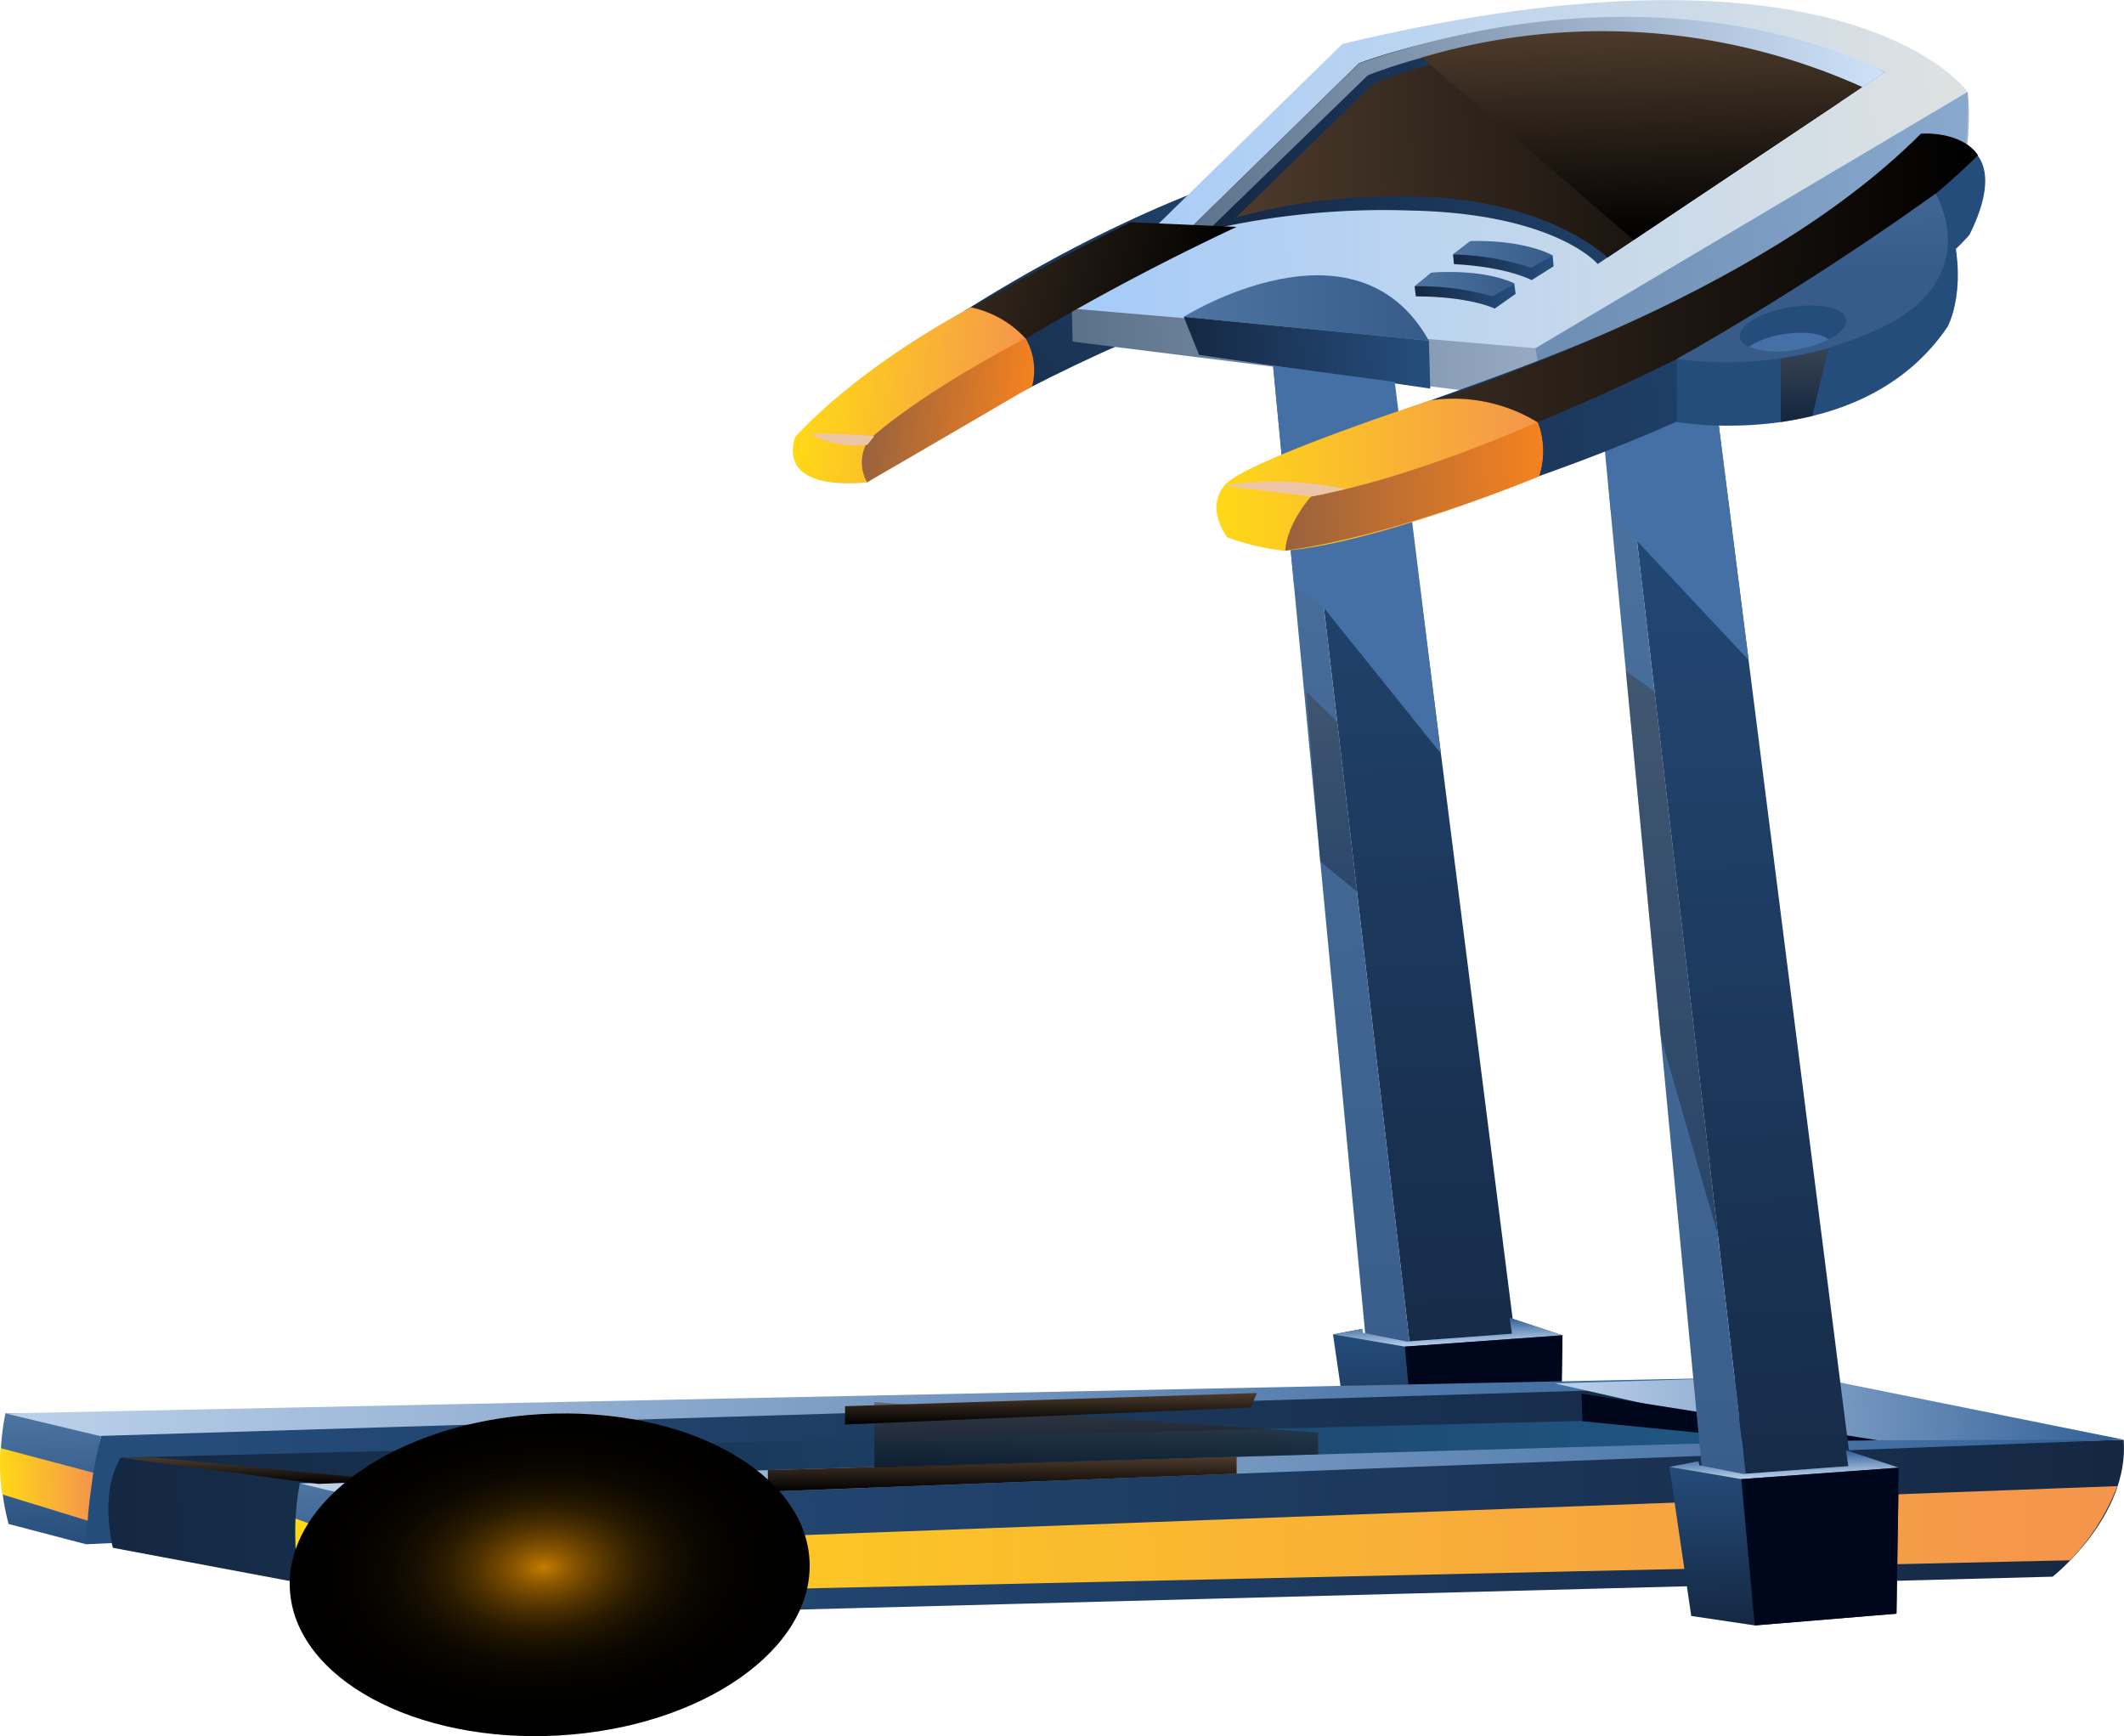 <?xml version="1.0" encoding="UTF-8"?>
<svg data-bbox="0.002 0.008 193.516 159.425" viewBox="0 0 193.52 158.16" xmlns:xlink="http://www.w3.org/1999/xlink" xmlns="http://www.w3.org/2000/svg" data-type="ugc">
    <g>
        <defs>
            <linearGradient gradientUnits="userSpaceOnUse" gradientTransform="matrix(.5 -.55 -.74 -.67 -120.58 -227.8)" y2="-341.69" x2="-5.84" y1="-341.69" x1="-91.21" id="9594c09f-1919-48ed-865b-1813c87cc84f">
                <stop stop-color="#152843" offset=".01"/>
                <stop stop-color="#254d7c" offset=".97"/>
            </linearGradient>
            <linearGradient xlink:href="#9594c09f-1919-48ed-865b-1813c87cc84f" gradientTransform="rotate(-1.56 -135.284 34.89)" y2="23.39" x2="126.65" y1="140.77" x1="126.65" id="217f2a7c-f265-4564-878a-a974fe2da7c2"/>
            <linearGradient gradientUnits="userSpaceOnUse" gradientTransform="rotate(-1.56 -135.284 34.89)" y2="24.54" x2="120.92" y1="140.78" x1="120.92" id="b79587d7-e5f2-4387-9a55-1600c32a7bb8">
                <stop stop-color="#375c89" offset=".01"/>
                <stop stop-color="#4d73a0" offset=".97"/>
            </linearGradient>
            <linearGradient xlink:href="#9594c09f-1919-48ed-865b-1813c87cc84f" gradientTransform="rotate(-1.56 -135.284 34.89)" y2="127.47" x2="129.44" y1="143.19" x1="129.44" id="c42d20ae-d571-4ddf-9188-2180ffe9b262"/>
            <linearGradient gradientUnits="userSpaceOnUse" gradientTransform="rotate(-1.56 -135.284 34.89)" y2="127.47" x2="129.44" y1="129.83" x1="129.44" id="c16955dd-77df-400f-8d14-1e803b94b02c">
                <stop stop-color="#bbd0ea" offset=".01"/>
                <stop stop-color="#305f96" offset="1"/>
            </linearGradient>
            <linearGradient gradientUnits="userSpaceOnUse" gradientTransform="rotate(-1.56 -135.284 34.89)" y2="138.61" x2="164.07" y1="138.61" x1="4.67" id="187c3a5d-c7bb-4e53-9c53-baa076f86d64">
                <stop stop-color="#254d7c" offset=".03"/>
                <stop stop-color="#152843" offset=".99"/>
            </linearGradient>
            <linearGradient gradientUnits="userSpaceOnUse" gradientTransform="rotate(-1.56 -135.284 34.89)" y2="132.43" x2="2.31" y1="144.54" x1="2.31" id="bd8968b1-9be2-4e75-a2f2-3814c6f035b5">
                <stop stop-color="#274e7c" offset=".01"/>
                <stop stop-color="#4d73a0" offset=".97"/>
            </linearGradient>
            <linearGradient xlink:href="#c16955dd-77df-400f-8d14-1e803b94b02c" y2="133.57" x2="164.06" y1="133.57" x1="-2.11" id="fbe11693-c85b-45ef-a89f-1445f2ed3812"/>
            <linearGradient gradientUnits="userSpaceOnUse" gradientTransform="rotate(-1.56 -135.284 34.89)" y2="142.66" x2="178.66" y1="142.66" x1="7" id="87eff293-7ec0-4ec3-a07b-72e976ecd62b">
                <stop stop-color="#152843" offset=".01"/>
                <stop stop-color="#225c8c" offset=".97"/>
            </linearGradient>
            <linearGradient xlink:href="#187c3a5d-c7bb-4e53-9c53-baa076f86d64" y2="146.08" x2="190.75" y1="146.08" x1="31.31" id="6d218403-461e-4358-9d94-bc72a0331377"/>
            <linearGradient xlink:href="#bd8968b1-9be2-4e75-a2f2-3814c6f035b5" y2="139.54" x2="28.95" y1="152.22" x1="28.95" id="a168f268-603f-4001-927f-d49c0d3258e7"/>
            <linearGradient xlink:href="#c16955dd-77df-400f-8d14-1e803b94b02c" y2="140.58" x2="190.75" y1="140.58" x1="24.53" id="6aeda318-e8c9-4231-9513-948ab62b6241"/>
            <linearGradient xlink:href="#c16955dd-77df-400f-8d14-1e803b94b02c" y2="136.78" x2="190.75" y1="136.78" x1="139.11" id="c18572a5-fd52-4d52-9c37-51ce58221786"/>
            <linearGradient gradientUnits="userSpaceOnUse" gradientTransform="rotate(-1.56 -135.284 34.89)" y2="146.83" x2="190.07" y1="146.83" x1="23.97" id="b5767790-d64e-4837-b720-4cbc75747fb3">
                <stop stop-color="#ffd916" offset="0"/>
                <stop stop-color="#f4944d" offset="1"/>
            </linearGradient>
            <linearGradient xlink:href="#b5767790-d64e-4837-b720-4cbc75747fb3" y2="138.99" x2="5.74" y1="138.99" x1="-2.75" id="958bc669-b4a4-4807-8e9c-4c428f4622a4"/>
            <linearGradient gradientUnits="userSpaceOnUse" y2="132.79" x2="23.4" y1="135.18" x1="23.4" id="96d66f8c-7d52-4e57-8150-45b815537221">
                <stop offset="0"/>
                <stop stop-color="#4d3b2c" offset="1"/>
            </linearGradient>
            <linearGradient xlink:href="#96d66f8c-7d52-4e57-8150-45b815537221" y2="132.7" x2="91.31" y1="135.88" x1="91.31" id="c03ee280-458d-4343-bb31-f14ba2555bc0"/>
            <linearGradient xlink:href="#96d66f8c-7d52-4e57-8150-45b815537221" y2="127.73" x2="99.88" y1="133.7" x1="99.88" id="9a9b9b96-06b7-4e7e-a216-5d7c0f2347f8"/>
            <linearGradient xlink:href="#96d66f8c-7d52-4e57-8150-45b815537221" y2="126.9" x2="95.75" y1="129.77" x1="95.75" id="e3e125da-a846-427a-bd85-f74c402f4fdd"/>
            <linearGradient xlink:href="#9594c09f-1919-48ed-865b-1813c87cc84f" gradientTransform="rotate(-1.56 -135.284 34.89)" y2="36.29" x2="156.96" y1="153.67" x1="156.96" id="49ea0181-d0cb-4884-8c9a-086815c2b3ee"/>
            <linearGradient xlink:href="#b79587d7-e5f2-4387-9a55-1600c32a7bb8" y2="37.43" x2="151.23" y1="153.67" x1="151.23" id="ed6ab9f7-2291-451a-992f-e6a78aa3ab99"/>
            <linearGradient xlink:href="#9594c09f-1919-48ed-865b-1813c87cc84f" gradientTransform="rotate(-1.56 -135.284 34.89)" y2="140.36" x2="159.75" y1="156.08" x1="159.75" id="13807d30-149e-494b-a204-71fd164d8e49"/>
            <linearGradient xlink:href="#c16955dd-77df-400f-8d14-1e803b94b02c" y2="140.36" x2="159.75" y1="142.72" x1="159.75" id="5d2f57e3-fc49-4b4a-a5b2-999f701bfa31"/>
            <linearGradient gradientUnits="userSpaceOnUse" gradientTransform="rotate(-1.56 -135.284 34.89)" y2="30.5" x2="179.89" y1="30.5" x1="97.75" id="cb2845dd-5109-44f2-bf25-3b9f7627f5de">
                <stop stop-color="#5b7089" offset="0"/>
                <stop stop-color="#cde1f9" offset="1"/>
            </linearGradient>
            <linearGradient gradientUnits="userSpaceOnUse" gradientTransform="rotate(-1.56 -135.284 34.89)" y2="23.52" x2="179.89" y1="23.52" x1="97.75" id="586f8ce1-480e-4029-b324-143bbbb29381">
                <stop stop-color="#a5cbf9" offset="0"/>
                <stop stop-color="#dee2e1" offset="1"/>
            </linearGradient>
            <linearGradient gradientUnits="userSpaceOnUse" gradientTransform="rotate(-1.56 -135.284 34.89)" y2="35.16" x2="130.2" y1="35.16" x1="107.93" id="283a6cf2-f40f-4820-bd3b-a55a33aeaf9f">
                <stop stop-color="#4d73a0" offset=".03"/>
                <stop stop-color="#375c89" offset=".99"/>
            </linearGradient>
            <linearGradient xlink:href="#9594c09f-1919-48ed-865b-1813c87cc84f" gradientTransform="rotate(-1.56 -135.284 34.89)" y2="39.07" x2="130.2" y1="39.07" x1="107.93" id="b3840dce-8f26-4a2c-9b0e-6594623ce2d8"/>
            <linearGradient xlink:href="#9594c09f-1919-48ed-865b-1813c87cc84f" gradientTransform="rotate(-1.56 -135.284 34.89)" y2="20.61" x2="172.38" y1="20.61" x1="107.93" id="38f68501-54fc-4e0d-9ed9-87dd6eda96bb"/>
            <linearGradient gradientUnits="userSpaceOnUse" gradientTransform="rotate(-1.56 -135.284 34.89)" y2="21.46" x2="168.23" y1="21.46" x1="112.95" id="28147174-dd3d-4512-ac4d-23ed9bf34d2b">
                <stop stop-color="#4d3b2c" offset="0"/>
                <stop offset="1"/>
            </linearGradient>
            <linearGradient xlink:href="#cb2845dd-5109-44f2-bf25-3b9f7627f5de" y2="18.71" x2="172.38" y1="18.71" x1="107.93" id="a28699dc-a3e6-4e56-8301-70cffe9e61c0"/>
            <linearGradient xlink:href="#28147174-dd3d-4512-ac4d-23ed9bf34d2b" gradientTransform="rotate(7.51 -110.06 -91.477)" y2="4.48" x2="124.22" y1="1.61" x1="90.76" id="0d1c0e4c-6ca2-46f8-9ff9-a9b6ce8e56aa"/>
            <linearGradient xlink:href="#9594c09f-1919-48ed-865b-1813c87cc84f" gradientTransform="rotate(-7 -82.15 -59.627)" y2="52.58" x2="125.94" y1="51.79" x1="116.81" id="5616a22e-7224-4c1a-9a3c-6e8e7dc3b6ec"/>
            <linearGradient xlink:href="#283a6cf2-f40f-4820-bd3b-a55a33aeaf9f" gradientTransform="rotate(-7 -82.15 -59.627)" y2="52.02" x2="125.91" y1="51.25" x1="116.86" id="e442ad7d-7db0-4d15-b541-e35b43ded80f"/>
            <linearGradient xlink:href="#9594c09f-1919-48ed-865b-1813c87cc84f" gradientTransform="rotate(-4.88 -93.438 -58.29)" y2="43.42" x2="133.72" y1="42.63" x1="124.6" id="052a86a4-0b74-4844-a073-deddc85e2d00"/>
            <linearGradient xlink:href="#283a6cf2-f40f-4820-bd3b-a55a33aeaf9f" gradientTransform="rotate(-4.88 -93.438 -58.29)" y2="42.86" x2="133.69" y1="42.09" x1="124.64" id="3e1bb608-85b1-4051-bb0a-64bbe023995f"/>
            <linearGradient xlink:href="#b5767790-d64e-4837-b720-4cbc75747fb3" gradientTransform="rotate(7.51 -110.06 -91.477)" y2="9.75" x2="108.35" y1="9.75" x1="88" id="fa458904-3429-4ff5-b243-a819dd4c9aaf"/>
            <linearGradient gradientUnits="userSpaceOnUse" gradientTransform="rotate(7.51 -110.06 -91.477)" y2="10.62" x2="108.88" y1="10.62" x1="94.4" id="65095307-29d5-42e7-8efb-49552f85b22d">
                <stop stop-color="#99623d" offset="0"/>
                <stop stop-color="#f5821f" offset="1"/>
            </linearGradient>
            <linearGradient xlink:href="#9594c09f-1919-48ed-865b-1813c87cc84f" gradientTransform="matrix(.89 -.07 .07 1 3.47 -6.54)" y2="48.06" x2="195.83" y1="48.06" x1="115.75" id="cc87eb7a-edcb-400f-8bad-1eef99f0bbc0"/>
            <linearGradient xlink:href="#28147174-dd3d-4512-ac4d-23ed9bf34d2b" gradientTransform="matrix(.89 -.07 .07 1 3.47 -6.54)" y2="49.08" x2="193.95" y1="42.53" x1="117.66" id="a55e7a80-8c59-4010-a670-b2aa8e86698c"/>
            <linearGradient xlink:href="#b5767790-d64e-4837-b720-4cbc75747fb3" y2="50.32" x2="140.31" y1="50.32" x1="110.45" id="74d209f7-31d2-4720-b043-3c1150630348"/>
            <linearGradient xlink:href="#65095307-29d5-42e7-8efb-49552f85b22d" gradientTransform="rotate(-1.56 -135.284 34.89)" y2="51.5" x2="140.33" y1="51.5" x1="116.61" id="5dceb030-8157-4f04-973b-8c31555941d5"/>
            <linearGradient xlink:href="#96d66f8c-7d52-4e57-8150-45b815537221" gradientTransform="rotate(-1.56 -135.284 34.89)" y2="10.52" x2="150.28" y1="29.62" x1="150.28" id="9a4f0057-54e5-4e6a-8fa7-c177e746de7f"/>
            <linearGradient xlink:href="#9594c09f-1919-48ed-865b-1813c87cc84f" y2="17.67" x2="165.58" y1="38.78" x1="165.58" id="7a9ae5d7-309c-4ca2-990e-17d66cc65b57"/>
            <linearGradient xlink:href="#b79587d7-e5f2-4387-9a55-1600c32a7bb8" y2="17.67" x2="165.12" y1="33.02" x1="165.12" id="29d9d5d8-756a-48f3-9bb5-fd0216cab3e2"/>
            <linearGradient xlink:href="#9594c09f-1919-48ed-865b-1813c87cc84f" y2="27.83" x2="163.36" y1="32.02" x1="163.36" id="9f0c8508-6390-4836-9037-f2dfed419c9c"/>
            <linearGradient xlink:href="#96d66f8c-7d52-4e57-8150-45b815537221" y2="31.74" x2="164.42" y1="38.45" x1="164.42" id="7e9a2b30-249c-4a3f-a459-347c35c9f619"/>
            <linearGradient gradientUnits="userSpaceOnUse" y2="61.13" x2="152.33" y1="112.5" x1="152.33" id="4e60be2e-9669-4ea7-b60b-0f57410926a5">
                <stop stop-color="#152843" offset="0"/>
                <stop stop-color="#3b4048" offset="1"/>
            </linearGradient>
            <linearGradient xlink:href="#4e60be2e-9669-4ea7-b60b-0f57410926a5" y2="63.01" x2="121.33" y1="81.23" x1="121.33" id="550c65df-27fb-47a2-9179-ab1aa1d9be87"/>
            <radialGradient gradientUnits="userSpaceOnUse" gradientTransform="matrix(0 1.55 -2.5 0 -304.14 852.11)" r="9.47" cy="-141.48" cx="-457.64" id="f9302bce-c9ea-4b3a-b978-b736f8f75032">
                <stop stop-color="#c57c00" offset="0"/>
                <stop stop-color="#b97500" offset=".02"/>
                <stop stop-color="#8e5900" offset=".1"/>
                <stop stop-color="#684100" offset=".19"/>
                <stop stop-color="#472d00" offset=".28"/>
                <stop stop-color="#2d1d00" offset=".37"/>
                <stop stop-color="#191000" offset=".48"/>
                <stop stop-color="#0b0700" offset=".6"/>
                <stop stop-color="#030200" offset=".75"/>
                <stop offset="1"/>
            </radialGradient>
        </defs>
        <g>
            <g>
                <path d="M133.86 12.46s-21.36-3-57.27 23.59c0 0-3.89 2.21-2.47 6.15.31.87 4.91 1.73 4.91 1.73s30.73-21.2 60.12-22.1c0 0 2.23-2.45 1.19-5-.62-1.6-2.34-3.19-6.48-4.37z" fill="url(#9594c09f-1919-48ed-865b-1813c87cc84f)" fill-rule="evenodd"/>
                <path fill="url(#217f2a7c-f265-4564-878a-a974fe2da7c2)" d="M139.49 133.31 124.64 16.29l-8.41 1.38 13.51 115.9 9.75-.26z"/>
                <path fill="url(#b79587d7-e5f2-4387-9a55-1600c32a7bb8)" d="m116.23 17.67-1.71.18 11.03 115.85 4.19-.13-13.51-115.9z"/>
                <path fill="url(#c42d20ae-d571-4ddf-9188-2180ffe9b262)" d="m121.45 121.56 1.99 13.59 5.79.85 12.92-1.07.21-13.29-4.81-1.59.21 1.45-9.6.71-3.97-.39-.09-.76-2.65.5z"/>
                <path fill="url(#c16955dd-77df-400f-8d14-1e803b94b02c)" d="m121.45 121.56 6.55 1.11 14.36-1.03-4.81-1.59.21 1.45-9.6.71-3.98-.8-.08-.35-2.65.5z"/>
                <path fill="#00061b" d="m128 122.67 1.23 13.33 12.92-1.07.21-13.29-14.36 1.03z"/>
                <path d="m7.78 140.68 152.37-7s7-.72 6.5-7.69L9.94 128.74s-3.21 8.51-2.16 11.94z" fill="url(#187c3a5d-c7bb-4e53-9c53-baa076f86d64)"/>
                <path d="M9.94 128.74H.5a22.16 22.16 0 0 0 .28 10.09l7 1.83s.41-7.99 2.16-11.92z" fill="url(#bd8968b1-9be2-4e75-a2f2-3814c6f035b5)"/>
                <path fill="url(#fbe11693-c85b-45ef-a89f-1445f2ed3812)" d="m.5 128.76 156.32-3.23 9.83.48-157.58 4.8-8.57-2.05z"/>
                <path d="M27.22 144.18 10.28 141S9 136 11 132.79l145.79-3.67 24.64 2.5z" fill="url(#87eff293-7ec0-4ec3-a07b-72e976ecd62b)"/>
                <path d="m34.62 147.63 152.4-4s7-5.5 6.47-12.47l-156.72 4s-3.2 9.04-2.15 12.47z" fill="url(#6d218403-461e-4358-9d94-bc72a0331377)"/>
                <path d="M36.77 135.12h-9.45a25.12 25.12 0 0 0 .3 10.66l7 1.83s.38-8.56 2.15-12.49z" fill="url(#a168f268-603f-4001-927f-d49c0d3258e7)"/>
                <path fill="url(#6aeda318-e8c9-4231-9513-948ab62b6241)" d="m27.32 135.14 156.34-4.46 9.83.47-157.6 6.04-8.57-2.05z"/>
                <path fill="url(#c18572a5-fd52-4d52-9c37-51ce58221786)" d="m141.69 126.03 22.87 5.19 28.93-.07-28.94-5.83-22.86.71z"/>
                <path fill="#00061b" d="m144.1 126.95.07 2.52 18.81 1.86 8.09-.13-26.97-4.25z"/>
                <path d="m26.93 138.34 8.07 2.93 157.91-5.89a19.85 19.85 0 0 1-4.32 6.76l-153.83 3.42-7.69-2.4a42 42 0 0 1-.14-4.82z" fill="url(#b5767790-d64e-4837-b720-4cbc75747fb3)"/>
                <path d="m.06 131.92 8.44 2.24s-.5 3.43-.5 4.37l-7.79-2.39a18.47 18.47 0 0 1-.15-4.22z" fill="url(#958bc669-b4a4-4807-8e9c-4c428f4622a4)"/>
                <path style="mix-blend-mode:screen" fill="url(#96d66f8c-7d52-4e57-8150-45b815537221)" d="M10.99 132.79 29 135.18l6.81-.29-21.59-2.1h-3.23z"/>
                <path style="mix-blend-mode:screen" fill="url(#c03ee280-458d-4343-bb31-f14ba2555bc0)" d="M112.67 132.7v1.55l-42.71 1.63v-1.96l42.71-1.22z"/>
                <path style="mix-blend-mode:screen" fill="url(#9a9b9b96-06b7-4e7e-a216-5d7c0f2347f8)" opacity=".5" d="M120.09 130.5v1.99l-40.43 1.21v-5.97l40.43 2.77z"/>
                <path style="mix-blend-mode:screen" fill="url(#e3e125da-a846-427a-bd85-f74c402f4fdd)" d="M76.99 128.1v1.67l36.97-1.55.56-1.32-37.53 1.2z"/>
                <path transform="rotate(-3.23 50.083 143.574)" style="mix-blend-mode:screen" fill="url(#f9302bce-c9ea-4b3a-b978-b736f8f75032)" d="M73.8 143.46c0 8.096-10.615 14.66-23.71 14.66s-23.71-6.564-23.71-14.66 10.615-14.66 23.71-14.66 23.71 6.564 23.71 14.66z"/>
                <path fill="url(#49ea0181-d0cb-4884-8c9a-086815c2b3ee)" d="M170.14 145.37 155.28 28.36l-8.41 1.37 13.51 115.9 9.76-.26z"/>
                <path fill="url(#ed6ab9f7-2291-451a-992f-e6a78aa3ab99)" d="m146.87 29.73-1.71.18 11.04 115.85 4.18-.13-13.51-115.9z"/>
                <path fill="url(#13807d30-149e-494b-a204-71fd164d8e49)" d="m152.1 133.63 1.99 13.58 5.79.86 12.91-1.07.21-13.3-4.81-1.58.22 1.44-9.6.71-3.98-.39-.08-.76-2.65.51z"/>
                <path fill="url(#5d2f57e3-fc49-4b4a-a5b2-999f701bfa31)" d="m152.1 133.63 6.55 1.11L173 133.7l-4.81-1.58.22 1.44-9.6.71-3.99-.79-.07-.36-2.65.51z"/>
                <path fill="#00061b" d="m158.65 134.74 1.23 13.33 12.91-1.07.21-13.3-14.35 1.04z"/>
                <path d="M179.28 8.37a58.69 58.69 0 0 1-.77 9.9L140.73 36.5l-43-5.38-.08-3z" fill="url(#cb2845dd-5109-44f2-bf25-3b9f7627f5de)" fill-rule="evenodd"/>
                <path d="m139.9 31.72 39.38-23.35S168.37-7.06 122.31 4L97.65 28.11z" fill="url(#586f8ce1-480e-4029-b324-143bbbb29381)" fill-rule="evenodd"/>
                <path d="M107.85 28.86s15.63-9.81 22.34 2.18z" fill="url(#283a6cf2-f40f-4820-bd3b-a55a33aeaf9f)" fill-rule="evenodd"/>
                <path fill="url(#b3840dce-8f26-4a2c-9b0e-6594623ce2d8)" fill-rule="evenodd" d="m107.85 28.86 1.4 3.47 21.06 3.07-.12-4.36-22.34-2.18z"/>
                <path d="m107.65 21.57 16.16-15.81s24.31-9.41 47.91.8l-26.15 17.49s-3.85-4.59-17-4.87a71.05 71.05 0 0 0-20.92 2.39z" fill="url(#38f68501-54fc-4e0d-9ed9-87dd6eda96bb)" fill-rule="evenodd"/>
                <path d="m112.62 19.81 12.49-12.16s19.2-8.85 42.53 1.64l-21.18 14.17s-5.12-5.06-16.57-5.53a56.31 56.31 0 0 0-17.27 1.88z" style="mix-blend-mode:screen" fill="url(#28147174-dd3d-4512-ac4d-23ed9bf34d2b)" fill-rule="evenodd"/>
                <path d="m107.65 21.57 2.54-.7 14.42-14s22-9.31 45.06 1.08l2.05-1.37s-19-10.8-47.91-.8z" fill="url(#a28699dc-a3e6-4e56-8301-70cffe9e61c0)" fill-rule="evenodd"/>
                <path d="m139.9 31.72.83 4.78 37.78-18.23s1.25-5.85.77-9.9z" style="mix-blend-mode:multiply" fill="#4470a5" opacity=".5" fill-rule="evenodd"/>
                <path d="M74.38 38.33s-.9 4.28 4.13 2.2a224.22 224.22 0 0 1 34.16-19.86l-9.67-.43S80.78 31.09 74.38 38.33z" style="mix-blend-mode:screen" fill="url(#0d1c0e4c-6ca2-46f8-9ff9-a9b6ce8e56aa)"/>
                <path d="m129 27-.11-.88 1.51-1.27s4.81-.26 7.57 1l.12.92-1.9 1.34S133.91 27 129 27z" fill="url(#5616a22e-7224-4c1a-9a3c-6e8e7dc3b6ec)"/>
                <path d="M128.87 26.08A24.36 24.36 0 0 1 136 27l2-1.16s-2.43-1.36-7.57-1z" fill="url(#e442ad7d-7db0-4d15-b541-e35b43ded80f)"/>
                <path d="m132.47 24.06-.08-.88 1.55-1.18s4.82-.06 7.53 1.33l.08.93-2 1.26s-2.17-1.2-7.08-1.46z" fill="url(#052a86a4-0b74-4844-a073-deddc85e2d00)"/>
                <path d="M132.39 23.18a24.41 24.41 0 0 1 7.11 1.21l2-1.1s-2.38-1.45-7.53-1.33z" fill="url(#3e1bb608-85b1-4051-bb0a-64bbe023995f)"/>
                <path d="M88.46 28a9.37 9.37 0 0 1 5 2.86s1.35 3.94-1.28 5.32L79 43.93s-8.13 1.13-6.56-4.11c.03 0 4.95-5.82 16.02-11.82z" fill="url(#fa458904-3429-4ff5-b243-a819dd4c9aaf)"/>
                <path d="M79 43.93a3.64 3.64 0 0 1 .14-3.83s3.86-3.79 14.3-9.28a5.77 5.77 0 0 1 .6 4.35S86.25 39.75 79 43.93z" fill="url(#65095307-29d5-42e7-8efb-49552f85b22d)"/>
                <path style="mix-blend-mode:multiply" fill="#4470a5" fill-rule="evenodd" d="m146.74 46.4 2.41 2.88 10.17 10.86-3.23-25.42-10.12 2.65.77 9.03z"/>
                <path style="mix-blend-mode:multiply" fill="#4470a5" fill-rule="evenodd" d="m117.91 53.45 2.71 1.93 10.66 13.26-4.2-33.85-11.09-1.48 1.92 20.14z"/>
                <path d="M179.44 21.39s-14.13 17.15-62.33 28.76l-5.29-1.23a4.59 4.59 0 0 1-.28-3.71c4.91-7.12 42.12-11.73 63.47-33 0 0 3.68-.27 5.21 2 .91 1.26 1.06 3.49-.78 7.18z" fill="url(#cc87eb7a-edcb-400f-8bad-1eef99f0bbc0)" fill-rule="evenodd"/>
                <path d="M180.22 14.14c-18.74 18.49-54.49 30.21-60.78 31.1s-7.9 0-7.9 0 1.5-2.43 7.37-4.52c15.18-5.39 41.15-13.6 56.1-28.53-.01-.03 3.68-.3 5.21 1.95z" style="mix-blend-mode:screen" fill="url(#a55e7a80-8c59-4010-a670-b2aa8e86698c)"/>
                <path d="M130.34 36.47a14.69 14.69 0 0 1 9.75 2 7.68 7.68 0 0 1 .13 4.93s-14.37 6-23.11 6.77a20.25 20.25 0 0 1-5.29-1.23s-2-2.46-.3-4.68 18.82-7.79 18.82-7.79z" fill="url(#74d209f7-31d2-4720-b043-3c1150630348)"/>
                <path d="M140.09 38.45s-11.2 5.07-20.65 6.79c0 0-2.18 2.42-2.33 4.91 0 0 8.36-.8 23.11-6.77a7.23 7.23 0 0 0-.13-4.93z" fill="url(#5dceb030-8157-4f04-973b-8c31555941d5)"/>
                <path d="m111.52 44.24 7.92 1 3.13-.69a30.38 30.38 0 0 0-11.05-.31z" fill="#edc6a9" fill-rule="evenodd"/>
                <path d="M73.78 39.52a9 9 0 0 0 5.25 1l.63-.79s-3.35-.28-5.88-.21z" fill="#edc6a9" fill-rule="evenodd"/>
                <path d="m129.55 5.24 19.29 16.62 20.83-13.93a57.59 57.59 0 0 0-40.12-2.69z" style="mix-blend-mode:screen" fill="url(#9a4f0057-54e5-4e6a-8fa7-c177e746de7f)" fill-rule="evenodd"/>
                <path d="M152.78 32.7v5.75s16.86 2.93 24.69-8.72c1.42-3 1.29-8.37-1.12-12.06-7.71 6.42-13.2 9.71-23.57 15.03z" fill="url(#7a9ae5d7-309c-4ca2-990e-17d66cc65b57)"/>
                <path d="M152.78 32.7a33.1 33.1 0 0 0 18.94-3c9.16-4.65 4.63-12.06 4.63-12.06a266.89 266.89 0 0 1-23.57 15.06z" fill="url(#29d9d5d8-756a-48f3-9bb5-fd0216cab3e2)"/>
                <path d="M166.6 30.94a10.61 10.61 0 0 1-2.91.91 7.89 7.89 0 0 1-4.37-.26 1.23 1.23 0 0 1-.8-.85c-.18-1.06 1.84-2.29 4.51-2.74s5 0 5.17 1.1c.11.62-.53 1.29-1.6 1.84z" fill="url(#9f0c8508-6390-4836-9037-f2dfed419c9c)"/>
                <path d="M166.6 30.94a10.61 10.61 0 0 1-2.91.91 7.89 7.89 0 0 1-4.37-.26 8 8 0 0 1 3.1-1.13c1.87-.32 3.58-.1 4.18.48z" style="mix-blend-mode:multiply" fill="#4470a5"/>
                <path d="M162.25 38.45v-5.79a32.47 32.47 0 0 0 4.35-.92l-1.48 6.16s-2.12.45-2.87.55z" style="mix-blend-mode:screen" fill="url(#7e9a2b30-249c-4a3f-a459-347c35c9f619)" opacity=".5"/>
                <path style="mix-blend-mode:screen" fill="url(#4e60be2e-9669-4ea7-b60b-0f57410926a5)" opacity=".5" d="m156.52 112.5-5.21-18.07-3.17-33.3 2.61 1.86 5.77 49.51z"/>
                <path style="mix-blend-mode:screen" fill="url(#550c65df-27fb-47a2-9179-ab1aa1d9be87)" opacity=".5" d="m120.29 78.48 3.35 2.75-1.81-15.48-2.81-2.74 1.27 15.47z"/>
            </g>
        </g>
    </g>
</svg>
